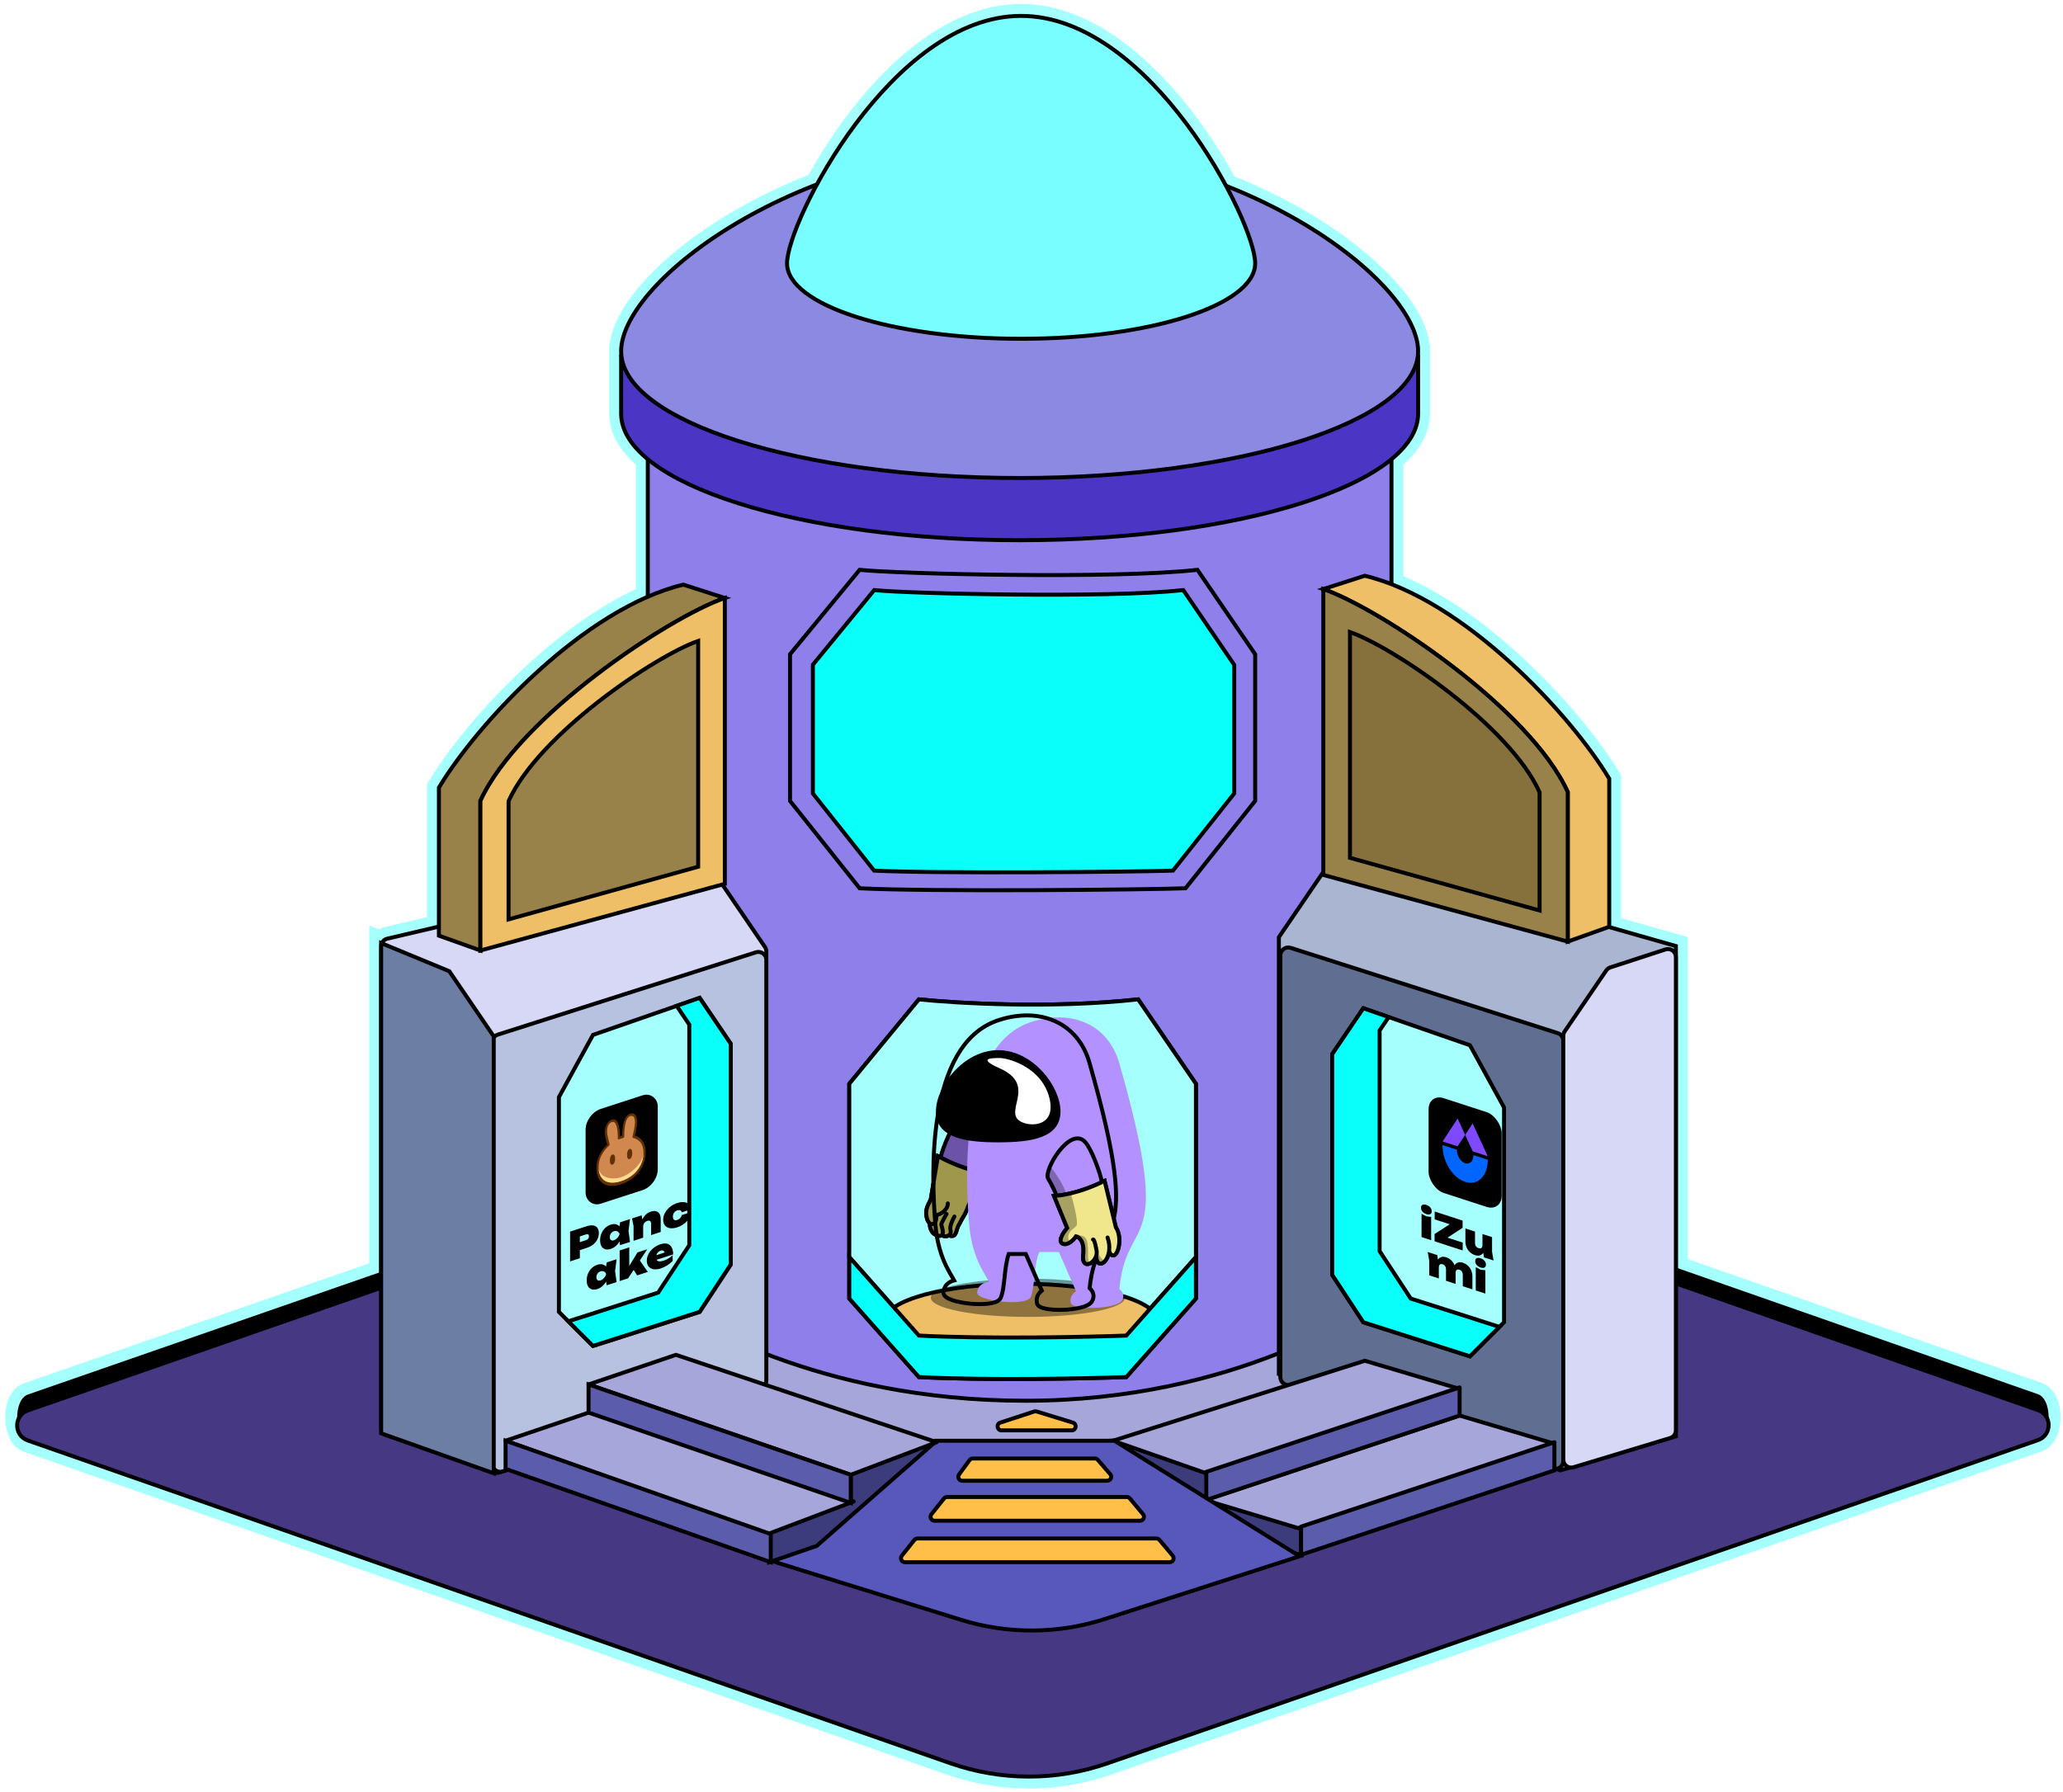 <svg width="519" height="451" viewBox="0 0 519 451" fill="none" xmlns="http://www.w3.org/2000/svg">
<g clip-path="url(#clip0_32095_918)">
<path d="M154.762 104.071C154.762 108.56 157.291 112.657 161.47 116.251V149.172C150.473 154.139 139.665 162.504 130.544 171.353C121.17 180.448 113.485 190.148 109.136 197.396L108.922 197.753V198.168V231.954L97.087 234.732L97.087 234.732C96.497 234.87 95.972 235.154 95.545 235.538L94.387 235.064V237.3V238.139V318.953L6.506 349.483L6.506 349.483C5.058 349.986 4.142 351.214 3.606 352.463C3.061 353.732 2.812 355.23 2.811 356.673C2.81 358.117 3.057 359.615 3.6 360.885C4.134 362.135 5.048 363.364 6.495 363.87L238.564 445.076C251.669 449.663 265.942 449.678 279.058 445.122L513.188 363.783C514.636 363.28 515.552 362.053 516.089 360.804C516.633 359.534 516.883 358.037 516.884 356.593C516.885 355.149 516.638 353.651 516.095 352.381C515.561 351.131 514.647 349.902 513.2 349.396L423.112 317.873V240.801V238.045V236.912L422.022 236.602L406.342 232.144V195.932V195.517L406.128 195.16C401.634 187.669 393.574 177.557 383.766 168.199C374.233 159.103 362.945 150.62 351.557 145.974V116.252C355.737 112.657 358.265 108.56 358.265 104.071V89.717V88.358V88.217H358.264C358.226 84.964 356.867 81.398 354.553 77.773C352.193 74.077 348.768 70.207 344.465 66.379C335.959 58.812 323.907 51.308 309.507 45.571C304.444 36.264 297.112 25.654 288.257 17.299C279.267 8.817 268.533 2.5 256.886 2.5C245.315 2.5 234.646 8.735 225.694 17.131C216.877 25.401 209.559 35.919 204.471 45.196C189.809 50.917 177.521 58.482 168.843 66.13C164.455 69.998 160.96 73.913 158.551 77.653C156.189 81.32 154.801 84.929 154.763 88.217H154.762V88.358V89.717V104.071Z" fill="black" stroke="#A5FFFD" stroke-width="3"/>
<g filter="url(#filter0_d_32095_918)">
<path d="M6.99 358.454C3.414 357.203 3.419 352.144 6.998 350.9L241.128 269.562C253.925 265.116 267.849 265.132 280.635 269.606L512.704 350.812C516.281 352.063 516.275 357.123 512.696 358.366L278.566 439.705C265.77 444.15 251.845 444.135 239.059 439.66L6.99 358.454Z" fill="#463882"/>
<path d="M6.99 358.454C3.414 357.203 3.419 352.144 6.998 350.9L241.128 269.562C253.925 265.116 267.849 265.132 280.635 269.606L512.704 350.812C516.281 352.063 516.275 357.123 512.696 358.366L278.566 439.705C265.77 444.15 251.845 444.135 239.059 439.66L6.99 358.454Z" stroke="black"/>
</g>
<ellipse cx="253.159" cy="337.552" rx="110.314" ry="25.715" fill="#A6A6DB" stroke="black"/>
<path d="M258.004 352.459C205.233 352.459 173.157 331.713 162.97 325.998V106.115H350.057V325.998C343.597 329.725 310.776 352.459 258.004 352.459Z" fill="#8E7FEB" stroke="black"/>
<path d="M286.328 251.462C264.862 253.847 240.612 252.456 231.171 251.462L213.655 272.705V326.744L231.171 346.496C248.464 347.391 273.16 346.869 283.347 346.496L300.863 326.744V272.705L286.328 251.462Z" fill="#A5FFFD" stroke="black"/>
<path fill-rule="evenodd" clip-rule="evenodd" d="M300.863 272.705L286.328 251.462C264.862 253.847 240.612 252.456 231.171 251.462L213.655 272.705L213.655 316.309L231.171 336.061C248.464 336.955 273.16 336.434 283.347 336.061L300.863 316.309L300.863 272.705Z" fill="#A5FFFD"/>
<path d="M300.863 272.705H301.363V272.55L301.276 272.423L300.863 272.705ZM286.328 251.462L286.741 251.18L286.571 250.932L286.273 250.965L286.328 251.462ZM231.171 251.462L231.223 250.965L230.956 250.937L230.785 251.144L231.171 251.462ZM213.655 272.705L213.269 272.387L213.155 272.525L213.155 272.705H213.655ZM213.655 316.309H213.155L213.155 316.499L213.281 316.64L213.655 316.309ZM231.171 336.061L230.797 336.393L230.936 336.549L231.145 336.56L231.171 336.061ZM283.347 336.061L283.365 336.561L283.579 336.553L283.721 336.393L283.347 336.061ZM300.863 316.309L301.237 316.64L301.363 316.499V316.309H300.863ZM301.276 272.423L286.741 251.18L285.916 251.744L300.45 272.987L301.276 272.423ZM286.273 250.965C264.855 253.345 240.644 251.956 231.223 250.965L231.119 251.959C240.581 252.955 264.869 254.349 286.384 251.959L286.273 250.965ZM230.785 251.144L213.269 272.387L214.041 273.023L231.557 251.78L230.785 251.144ZM213.155 272.705L213.155 316.309H214.155L214.155 272.705H213.155ZM213.281 316.64L230.797 336.393L231.545 335.729L214.029 315.977L213.281 316.64ZM231.145 336.56C248.461 337.456 273.175 336.933 283.365 336.561L283.329 335.561C273.145 335.934 248.467 336.455 231.197 335.562L231.145 336.56ZM283.721 336.393L301.237 316.64L300.489 315.977L282.973 335.729L283.721 336.393ZM301.363 316.309L301.363 272.705H300.363L300.363 316.309H301.363Z" fill="black"/>
<ellipse cx="256.886" cy="332.334" rx="34.287" ry="9.317" fill="#EFBF68" stroke="black"/>
<path fill-rule="evenodd" clip-rule="evenodd" d="M213.655 316.309V326.744L231.171 346.496C248.464 347.39 273.16 346.869 283.347 346.496L300.863 326.744V316.309L283.347 336.061C273.16 336.433 248.464 336.955 231.171 336.061L213.655 316.309Z" fill="#08FFFA"/>
<path d="M213.655 316.309L214.029 315.977L213.155 314.991V316.309H213.655ZM213.655 326.744H213.155V326.934L213.281 327.076L213.655 326.744ZM231.171 346.496L230.797 346.828L230.936 346.984L231.145 346.995L231.171 346.496ZM283.347 346.496L283.365 346.996L283.579 346.988L283.721 346.828L283.347 346.496ZM300.863 326.744L301.237 327.076L301.363 326.934V326.744H300.863ZM300.863 316.309H301.363V314.991L300.489 315.977L300.863 316.309ZM283.347 336.061L283.365 336.56L283.579 336.553L283.721 336.393L283.347 336.061ZM231.171 336.061L230.797 336.393L230.936 336.549L231.145 336.56L231.171 336.061ZM213.155 316.309V326.744H214.155V316.309H213.155ZM213.281 327.076L230.797 346.828L231.545 346.164L214.029 326.412L213.281 327.076ZM231.145 346.995C248.461 347.891 273.175 347.368 283.365 346.996L283.329 345.996C273.145 346.369 248.467 346.89 231.197 345.997L231.145 346.995ZM283.721 346.828L301.237 327.076L300.489 326.412L282.973 346.164L283.721 346.828ZM301.363 326.744V316.309H300.363V326.744H301.363ZM283.721 336.393L301.237 316.64L300.489 315.977L282.973 335.729L283.721 336.393ZM231.145 336.56C248.461 337.456 273.175 336.933 283.365 336.56L283.329 335.561C273.145 335.934 248.467 336.455 231.197 335.561L231.145 336.56ZM213.281 316.64L230.797 336.393L231.545 335.729L214.029 315.977L213.281 316.64Z" fill="black"/>
<path d="M256.514 135.93C311.881 135.93 356.765 121.666 356.765 104.071V89.717H156.262V104.071C156.262 121.666 201.146 135.93 256.514 135.93Z" fill="#4B35C5" stroke="black"/>
<path d="M356.765 88.358C356.765 105.986 311.881 120.277 256.514 120.277C201.146 120.277 156.262 105.986 156.262 88.358C156.262 70.73 201.146 36.796 256.514 36.796C311.881 36.796 356.765 70.73 356.765 88.358Z" fill="#8C89E2" stroke="black"/>
<path d="M315.77 66.255C315.77 76.743 289.407 85.245 256.886 85.245C224.365 85.245 198.002 76.743 198.002 66.255C198.002 55.768 224.365 4 256.886 4C289.407 4 315.77 55.768 315.77 66.255Z" fill="#78FEFF" stroke="black"/>
<path d="M95.887 359.234V238.139C95.887 237.211 96.526 236.404 97.43 236.192L168.475 219.518C168.776 219.448 169.09 219.448 169.391 219.519L180.848 222.214C181.334 222.329 181.76 222.621 182.042 223.035L192.437 238.281C192.664 238.613 192.785 239.005 192.785 239.407V347.278C192.785 348.145 192.226 348.913 191.402 349.18L125.594 370.514C125.18 370.648 124.734 370.643 124.323 370.501L97.233 361.124C96.427 360.845 95.887 360.086 95.887 359.234Z" fill="#D7D7F6" stroke="black"/>
<path d="M192.785 241.528V347.278C192.785 348.145 192.226 348.913 191.402 349.181L126.455 370.244C125.163 370.663 123.838 369.7 123.838 368.342V262.24C123.838 261.37 124.401 260.599 125.231 260.335L190.177 239.622C191.467 239.211 192.785 240.173 192.785 241.528Z" fill="#B6C2DF" stroke="black"/>
<path d="M95.887 360.658V237.3L113.031 244.381L124.211 260.779V370.72L95.887 360.658Z" fill="#6D7EA5" stroke="black"/>
<path d="M110.422 198.168V235.436L120.857 239.163V201.522C130.547 180.279 168.312 155.309 182.35 150.465L171.914 147.11C146.945 153.073 120.111 182.018 110.422 198.168Z" fill="#99814A" stroke="black"/>
<path d="M182.35 222.392L120.857 239.163V201.522C130.547 180.279 168.312 155.309 182.35 150.465V222.392Z" fill="#EFBF68" stroke="black"/>
<path d="M175.641 218.089L127.938 231.337V201.603C135.455 184.823 164.751 165.099 175.641 161.272V218.089Z" fill="#99814A" stroke="black"/>
<path d="M421.612 361.403V238.045L345.585 216.429L332.914 219.411L321.733 235.809V345.751L392.543 369.975L421.612 361.403Z" fill="#AAB5D1" stroke="black"/>
<path d="M393.288 367.623V261.867C393.288 260.997 392.726 260.226 391.897 259.962L324.714 238.505C323.424 238.093 322.106 239.056 322.106 240.411V346.519C322.106 347.392 322.673 348.165 323.506 348.427L390.689 369.531C391.977 369.936 393.288 368.974 393.288 367.623Z" fill="#5F6E91" stroke="black"/>
<path d="M421.612 359.919V240.801C421.612 239.441 420.285 238.478 418.992 238.9L405.117 243.424C404.697 243.561 404.334 243.834 404.085 244.199L393.636 259.524C393.409 259.856 393.288 260.248 393.288 260.65V367.28C393.288 368.622 394.583 369.583 395.868 369.194L420.192 361.833C421.035 361.578 421.612 360.8 421.612 359.919Z" fill="#D7D7F6" stroke="black"/>
<path d="M301.235 143.384C279.769 145.769 225.705 144.377 216.264 143.384L198.748 164.626V201.522L216.264 223.51C233.556 224.405 288.067 223.883 298.254 223.51L315.77 201.522V164.626L301.235 143.384Z" stroke="black"/>
<path d="M297.837 148.718L297.668 148.47L297.369 148.503C288.117 149.535 270.871 149.751 254.893 149.6C238.914 149.449 224.264 148.931 220.208 148.503L219.94 148.474L219.769 148.683L204.614 167.127L204.5 167.265V167.444V199.48V199.654L204.608 199.79L219.764 218.882L219.904 219.059L220.129 219.071C235.112 219.848 286.043 219.395 294.863 219.071L295.093 219.062L295.236 218.882L310.392 199.79L310.5 199.654V199.48V167.444V167.29L310.413 167.163L297.837 148.718Z" fill="#08FFFA" stroke="black"/>
<path d="M176.014 330.098L149.181 338.67L140.609 330.098V276.059L149.181 260.406L176.014 251.089L183.84 262.642V318.172L176.014 330.098Z" fill="#A5FFFD" stroke="black"/>
<path fill-rule="evenodd" clip-rule="evenodd" d="M142.983 332.471L165.579 325.253L173.405 313.327V257.797L170.223 253.1L176.014 251.089L183.84 262.642V318.172L176.014 330.098L149.181 338.67L142.983 332.471Z" fill="#08FFFA"/>
<path d="M165.579 325.253L165.731 325.729L165.9 325.676L165.997 325.527L165.579 325.253ZM142.983 332.471L142.83 331.995L142.049 332.245L142.629 332.825L142.983 332.471ZM173.405 313.327L173.823 313.602L173.905 313.477V313.327H173.405ZM173.405 257.797H173.905V257.644L173.819 257.517L173.405 257.797ZM170.223 253.1L170.059 252.628L169.444 252.841L169.809 253.38L170.223 253.1ZM176.014 251.089L176.428 250.809L176.213 250.491L175.85 250.617L176.014 251.089ZM183.84 262.642H184.34V262.489L184.254 262.362L183.84 262.642ZM183.84 318.172L184.258 318.446L184.34 318.322V318.172H183.84ZM176.014 330.098L176.166 330.574L176.335 330.52L176.432 330.372L176.014 330.098ZM149.181 338.67L148.827 339.023L149.043 339.239L149.333 339.146L149.181 338.67ZM165.427 324.777L142.83 331.995L143.135 332.948L165.731 325.729L165.427 324.777ZM172.987 313.053L165.161 324.979L165.997 325.527L173.823 313.602L172.987 313.053ZM172.905 257.797V313.327H173.905V257.797H172.905ZM169.809 253.38L172.991 258.078L173.819 257.517L170.637 252.819L169.809 253.38ZM170.387 253.572L176.178 251.561L175.85 250.617L170.059 252.628L170.387 253.572ZM175.6 251.37L183.426 262.923L184.254 262.362L176.428 250.809L175.6 251.37ZM183.34 262.642V318.172H184.34V262.642H183.34ZM183.422 317.898L175.596 329.824L176.432 330.372L184.258 318.446L183.422 317.898ZM175.862 329.622L149.029 338.193L149.333 339.146L176.166 330.574L175.862 329.622ZM149.534 338.316L143.336 332.118L142.629 332.825L148.827 339.023L149.534 338.316Z" fill="black"/>
<path d="M342.976 332.707L369.809 341.278L378.381 332.707V278.668L369.809 263.015L342.976 253.698L335.15 265.251V320.781L342.976 332.707Z" fill="#A5FFFD" stroke="black"/>
<path fill-rule="evenodd" clip-rule="evenodd" d="M377.216 333.872L354.902 326.744L347.076 314.818V259.288L349.361 255.915L342.976 253.698L335.15 265.251V320.781L342.976 332.707L369.809 341.278L377.216 333.872Z" fill="#08FFFA"/>
<path d="M354.902 326.744L354.484 327.018L354.581 327.166L354.75 327.22L354.902 326.744ZM377.216 333.872L377.57 334.225L378.15 333.645L377.368 333.395L377.216 333.872ZM347.076 314.818H346.576V314.967L346.658 315.092L347.076 314.818ZM347.076 259.288L346.662 259.008L346.576 259.135V259.288H347.076ZM349.361 255.915L349.775 256.195L350.14 255.656L349.525 255.442L349.361 255.915ZM342.976 253.698L343.14 253.225L342.778 253.099L342.562 253.417L342.976 253.698ZM335.15 265.251L334.736 264.971L334.65 265.098V265.251H335.15ZM335.15 320.781H334.65V320.93L334.732 321.055L335.15 320.781ZM342.976 332.707L342.558 332.981L342.655 333.129L342.824 333.183L342.976 332.707ZM369.809 341.278L369.657 341.755L369.948 341.847L370.163 341.632L369.809 341.278ZM354.75 327.22L377.064 334.348L377.368 333.395L355.054 326.267L354.75 327.22ZM346.658 315.092L354.484 327.018L355.32 326.469L347.494 314.543L346.658 315.092ZM346.576 259.288V314.818H347.576V259.288H346.576ZM348.947 255.634L346.662 259.008L347.49 259.568L349.775 256.195L348.947 255.634ZM349.525 255.442L343.14 253.225L342.812 254.17L349.197 256.387L349.525 255.442ZM342.562 253.417L334.736 264.971L335.564 265.531L343.39 253.978L342.562 253.417ZM334.65 265.251V320.781H335.65V265.251H334.65ZM334.732 321.055L342.558 332.981L343.394 332.432L335.568 320.506L334.732 321.055ZM342.824 333.183L369.657 341.755L369.962 340.802L343.128 332.23L342.824 333.183ZM370.163 341.632L377.57 334.225L376.863 333.518L369.456 340.925L370.163 341.632Z" fill="black"/>
<mask id="mask0_32095_918" style="mask-type:alpha" maskUnits="userSpaceOnUse" x="346" y="255" width="33" height="80">
<path fill-rule="evenodd" clip-rule="evenodd" d="M377.216 333.872L354.902 326.744L347.076 314.818V259.288L349.361 255.915L369.809 263.015L378.381 278.667V332.707L377.216 333.872Z" fill="#A5FFFD"/>
<path d="M354.902 326.744L354.484 327.018L354.581 327.166L354.75 327.22L354.902 326.744ZM377.216 333.872L377.064 334.348L377.354 334.441L377.569 334.225L377.216 333.872ZM347.076 314.818H346.576V314.967L346.658 315.092L347.076 314.818ZM347.076 259.288L346.662 259.007L346.576 259.134V259.288H347.076ZM349.361 255.915L349.525 255.442L349.162 255.316L348.947 255.634L349.361 255.915ZM369.809 263.015L370.248 262.775L370.155 262.606L369.973 262.542L369.809 263.015ZM378.381 278.667H378.881V278.539L378.82 278.427L378.381 278.667ZM378.381 332.707L378.735 333.06L378.881 332.914V332.707H378.381ZM354.75 327.22L377.064 334.348L377.368 333.395L355.054 326.267L354.75 327.22ZM346.658 315.092L354.484 327.018L355.32 326.469L347.494 314.543L346.658 315.092ZM346.576 259.288V314.818H347.576V259.288H346.576ZM348.947 255.634L346.662 259.007L347.49 259.568L349.775 256.195L348.947 255.634ZM369.973 262.542L349.525 255.442L349.197 256.387L369.645 263.487L369.973 262.542ZM378.82 278.427L370.248 262.775L369.371 263.255L377.943 278.908L378.82 278.427ZM378.881 332.707V278.667H377.881V332.707H378.881ZM377.569 334.225L378.735 333.06L378.027 332.353L376.862 333.518L377.569 334.225Z" fill="black"/>
</mask>
<g mask="url(#mask0_32095_918)">
<rect width="19.329" height="23.852" rx="4" transform="matrix(0.951 0.309 0 1 359.401 275.089)" fill="black"/>
<g clip-path="url(#clip1_32095_918)">
<rect width="11.965" height="15.333" rx="4" transform="matrix(0.951 0.309 0 1 362.903 280.202)" fill="black"/>
<path d="M362.97 287.15L366.709 281.439L368.599 285.568L366.683 288.442L363.01 287.249C362.997 287.245 362.997 287.245 362.983 287.223C362.97 287.219 362.97 287.202 362.97 287.202C362.97 287.184 362.97 287.184 362.97 287.167C362.956 287.163 362.97 287.167 362.97 287.15Z" fill="#7F4AFE"/>
<path d="M374.216 290.804L370.476 282.663L368.599 285.568L370.503 289.701L374.175 290.894C374.189 290.898 374.189 290.898 374.202 290.886C374.216 290.89 374.216 290.873 374.216 290.873C374.216 290.856 374.216 290.856 374.216 290.838C374.229 290.825 374.216 290.821 374.216 290.804Z" fill="#7F4AFE"/>
<path d="M374.283 291.825C374.296 292.794 374.149 293.711 373.867 294.515C373.586 295.32 373.17 296.012 372.634 296.527C372.098 297.042 371.468 297.388 370.784 297.528C370.101 297.668 369.35 297.63 368.586 297.382C367.836 297.138 367.085 296.705 366.388 296.099C365.691 295.494 365.061 294.755 364.538 293.896C364.015 293.037 363.587 292.088 363.305 291.084C363.037 290.101 362.89 289.088 362.903 288.127L366.522 289.303C366.522 289.665 366.562 290.023 366.669 290.385C366.777 290.747 366.924 291.105 367.112 291.407C367.299 291.727 367.541 291.995 367.795 292.215C368.05 292.436 368.318 292.592 368.6 292.683C368.881 292.775 369.149 292.793 369.404 292.738C369.658 292.683 369.886 292.55 370.087 292.374C370.275 292.177 370.436 291.936 370.53 291.639C370.637 291.347 370.677 290.998 370.677 290.653L374.283 291.825Z" fill="#0166FF"/>
</g>
<path d="M357.628 305.407L358.836 306.059L360.044 306.192V312.062L357.628 311.277V305.407ZM358.836 305.499C358.43 305.367 358.104 305.158 357.856 304.871C357.609 304.584 357.485 304.26 357.485 303.9C357.485 303.54 357.609 303.297 357.856 303.171C358.104 303.044 358.43 303.047 358.836 303.179C359.248 303.313 359.574 303.522 359.815 303.807C360.063 304.094 360.186 304.418 360.186 304.778C360.186 305.138 360.063 305.381 359.815 305.507C359.574 305.636 359.248 305.633 358.836 305.499ZM360.905 312.342V310.512L365.176 307.749L367.021 308.798L360.934 306.821V304.841L367.953 307.121V308.951L363.692 311.717L362.113 310.754L367.981 312.661V314.641L360.905 312.342ZM371.114 315.828C370.6 315.662 370.16 315.408 369.792 315.069C369.424 314.723 369.142 314.318 368.945 313.854C368.755 313.385 368.66 312.885 368.66 312.351V309.111L371.076 309.896V312.776C371.076 313.089 371.152 313.357 371.304 313.58C371.463 313.805 371.685 313.964 371.97 314.057C372.192 314.129 372.372 314.147 372.512 314.113C372.658 314.073 372.766 313.982 372.835 313.838C372.911 313.689 372.949 313.492 372.949 313.245L373.663 313.857C373.58 314.45 373.412 314.915 373.159 315.253C372.911 315.586 372.61 315.798 372.255 315.889C371.906 315.983 371.526 315.962 371.114 315.828ZM373.33 316.378L372.949 313.805V310.505L375.365 311.29V314.98L375.746 317.163L373.33 316.378ZM359.178 315.03L361.593 315.815L361.974 318.389V321.689L359.558 320.904V317.214L359.178 315.03ZM363.771 316.343C364.285 316.51 364.722 316.765 365.084 317.109C365.445 317.447 365.721 317.849 365.911 318.318C366.101 318.78 366.196 319.281 366.196 319.821V323.061L363.781 322.276V319.396C363.781 319.076 363.705 318.804 363.553 318.582C363.407 318.361 363.194 318.205 362.915 318.115C362.719 318.051 362.548 318.042 362.402 318.088C362.262 318.129 362.154 318.224 362.078 318.373C362.009 318.517 361.974 318.709 361.974 318.949L361.26 318.337C361.349 317.739 361.514 317.273 361.755 316.938C362.002 316.598 362.3 316.381 362.649 316.288C362.998 316.195 363.372 316.213 363.771 316.343ZM367.984 317.712C368.498 317.878 368.935 318.134 369.297 318.478C369.665 318.818 369.944 319.222 370.134 319.69C370.324 320.152 370.419 320.653 370.419 321.193V324.433L368.003 323.648V320.768C368.003 320.448 367.927 320.176 367.775 319.954C367.629 319.733 367.417 319.577 367.138 319.487C366.941 319.423 366.77 319.414 366.624 319.46C366.485 319.501 366.377 319.596 366.301 319.745C366.231 319.889 366.196 320.081 366.196 320.321L365.483 319.709C365.572 319.111 365.737 318.645 365.978 318.31C366.219 317.968 366.513 317.75 366.862 317.657C367.211 317.564 367.585 317.582 367.984 317.712ZM371.267 318.838L372.475 319.491L373.683 319.623V325.493L371.267 324.708V318.838ZM372.475 318.931C372.069 318.799 371.742 318.589 371.495 318.302C371.248 318.015 371.124 317.692 371.124 317.332C371.124 316.972 371.248 316.729 371.495 316.602C371.742 316.476 372.069 316.479 372.475 316.611C372.887 316.745 373.213 316.954 373.454 317.239C373.702 317.526 373.825 317.849 373.825 318.209C373.825 318.569 373.702 318.813 373.454 318.939C373.213 319.067 372.887 319.065 372.475 318.931Z" fill="black"/>
</g>
<path d="M404.842 195.932V233.2L394.406 236.927V199.286C384.717 178.043 346.951 153.073 332.914 148.228L343.349 144.874C368.319 150.837 395.152 179.782 404.842 195.932Z" fill="#EFBF68" stroke="black"/>
<path d="M332.914 220.156L394.406 236.927V199.286C384.717 178.043 346.951 153.073 332.914 148.229V220.156Z" fill="#99814A" stroke="black"/>
<path d="M339.622 215.853L387.326 229.101V199.368C379.809 182.587 350.512 162.863 339.622 159.036V215.853Z" fill="#86703C" stroke="black"/>
<path d="M303.844 370.348L279.992 362.521L309.807 387.491L327.323 391.218V384.137L303.844 377.429V370.348Z" fill="#3C3C7D" stroke="black"/>
<path d="M303.099 377.429L367.201 356.186L391.052 363.267L326.578 384.51L303.099 377.429Z" fill="#A6A6DB" stroke="black" stroke-linejoin="round"/>
<path d="M279.993 362.521L343.349 342.396L367.201 349.477L303.472 370.72L279.993 362.521Z" fill="#A6A6DB" stroke="black" stroke-linejoin="round"/>
<path d="M327.323 391.218L391.052 369.975V362.894L327.323 384.137V391.218Z" fill="#5C5CAC" stroke="black" stroke-linejoin="round"/>
<path d="M303.472 377.429L367.201 356.186V349.105L303.472 370.348V377.429Z" fill="#5C5CAC" stroke="black" stroke-linejoin="round"/>
<path d="M241.735 407.572L193.903 392.709L235.271 362.521H280.365L326.951 391.591L277.941 407.383C266.18 411.173 253.535 411.239 241.735 407.572Z" fill="#5757BC" stroke="black"/>
<path d="M275.436 366.994H244.722C244.403 366.994 244.104 367.145 243.915 367.402L241.282 370.993C240.798 371.653 241.27 372.584 242.089 372.584H278.548C279.405 372.584 279.865 371.577 279.304 370.929L276.192 367.339C276.002 367.12 275.726 366.994 275.436 366.994Z" fill="#FFBF49" stroke="black"/>
<path d="M283.472 376.683H238.263C237.958 376.683 237.67 376.822 237.48 377.061L234.326 381.024C233.805 381.679 234.271 382.646 235.109 382.646H286.794C287.643 382.646 288.106 381.655 287.56 381.004L284.238 377.041C284.048 376.814 283.768 376.683 283.472 376.683Z" fill="#FFBF49" stroke="black"/>
<path d="M290.926 387.119H230.809C230.504 387.119 230.216 387.258 230.027 387.496L226.873 391.459C226.351 392.114 226.818 393.082 227.655 393.082H294.248C295.097 393.082 295.56 392.09 295.014 391.439L291.692 387.476C291.502 387.25 291.221 387.119 290.926 387.119Z" fill="#FFBF49" stroke="black"/>
<path d="M269.603 359.913H251.968C250.831 359.913 250.576 358.316 251.657 357.962L260.188 355.166C260.384 355.102 260.596 355.1 260.793 355.161L269.897 357.957C270.994 358.294 270.751 359.913 269.603 359.913Z" fill="#FFBF49" stroke="black"/>
<path d="M214.028 370.721L235.643 362.521L205.456 388.982L193.53 393.082V385.255L214.028 377.802V370.721Z" fill="#3C3C7D" stroke="black"/>
<path d="M214.773 377.801L149.181 355.068L127.192 362.521L193.157 386L214.773 377.801Z" fill="#A6A6DB" stroke="black" stroke-linejoin="round"/>
<path d="M235.643 362.894L170.051 340.906L148.063 348.359L214.028 371.093L235.643 362.894Z" fill="#A6A6DB" stroke="black" stroke-linejoin="round"/>
<path d="M193.903 393.082L127.193 369.602V362.521L193.903 386.001V393.082Z" fill="#5C5CAC" stroke="black"/>
<path d="M214.028 378.174L148.063 355.44V348.359L214.028 371.093V378.174Z" fill="#5C5CAC" stroke="black"/>
<mask id="mask1_32095_918" style="mask-type:alpha" maskUnits="userSpaceOnUse" x="140" y="252" width="34" height="82">
<path fill-rule="evenodd" clip-rule="evenodd" d="M142.983 332.471L165.579 325.253L173.405 313.327V257.797L170.223 253.1L149.181 260.406L140.609 276.059V330.098L142.983 332.471Z" fill="#A5FFFD"/>
<path d="M165.579 325.253L165.731 325.729L165.9 325.675L165.997 325.527L165.579 325.253ZM142.983 332.471L142.629 332.825L142.844 333.04L143.135 332.948L142.983 332.471ZM173.405 313.327L173.823 313.602L173.905 313.477V313.327H173.405ZM173.405 257.797H173.905V257.644L173.819 257.517L173.405 257.797ZM170.223 253.1L170.637 252.819L170.422 252.502L170.059 252.628L170.223 253.1ZM149.181 260.406L149.017 259.934L148.835 259.997L148.742 260.166L149.181 260.406ZM140.609 276.059L140.171 275.819L140.109 275.931V276.059H140.609ZM140.609 330.098H140.109V330.305L140.256 330.452L140.609 330.098ZM165.427 324.777L142.83 331.995L143.135 332.948L165.731 325.729L165.427 324.777ZM172.987 313.053L165.161 324.979L165.997 325.527L173.823 313.602L172.987 313.053ZM172.905 257.797V313.327H173.905V257.797H172.905ZM169.809 253.38L172.991 258.078L173.819 257.517L170.637 252.819L169.809 253.38ZM149.345 260.879L170.387 253.572L170.059 252.628L149.017 259.934L149.345 260.879ZM141.048 276.299L149.619 260.646L148.742 260.166L140.171 275.819L141.048 276.299ZM141.109 330.098V276.059H140.109V330.098H141.109ZM143.336 332.118L140.963 329.744L140.256 330.452L142.629 332.825L143.336 332.118Z" fill="black"/>
</mask>
<g mask="url(#mask1_32095_918)">
<rect width="19.098" height="23.852" rx="4" transform="matrix(0.951 -0.309 0 1 147.318 280.265)" fill="black"/>
<path fill-rule="evenodd" clip-rule="evenodd" d="M156.235 297.998C154.329 298.615 152.794 298.513 151.721 297.783C150.635 297.044 150.059 295.682 150.059 293.928C150.059 292.239 150.634 290.834 151.284 289.799C151.794 288.989 152.356 288.393 152.748 288.028C152.659 287.699 152.549 287.268 152.45 286.818C152.318 286.215 152.188 285.499 152.188 284.944C152.188 284.287 152.297 283.592 152.591 282.983C152.902 282.341 153.37 281.898 153.933 281.716C154.373 281.573 154.746 281.666 155.038 281.94C155.318 282.203 155.504 282.612 155.632 283.059C155.858 283.845 155.946 284.897 155.971 285.966L156.51 285.791C156.534 284.705 156.622 283.597 156.848 282.664C156.976 282.133 157.162 281.603 157.442 281.159C157.734 280.695 158.108 280.359 158.548 280.216C159.111 280.033 159.578 280.171 159.889 280.612C160.183 281.029 160.292 281.654 160.292 282.311C160.292 282.866 160.163 283.666 160.03 284.355C159.932 284.869 159.821 285.372 159.733 285.758C160.124 285.869 160.687 286.099 161.196 286.579C161.846 287.191 162.421 288.222 162.421 289.912C162.421 291.665 161.845 293.402 160.759 294.846C159.687 296.274 158.151 297.373 156.245 297.994L156.235 297.998Z" fill="#633001"/>
<path d="M153.933 282.341C153.108 282.608 152.729 283.548 152.729 284.676C152.729 285.573 153.17 287.226 153.35 287.866C153.391 288.011 153.327 288.204 153.211 288.302C152.55 288.863 150.6 290.762 150.6 293.66C150.6 296.713 152.582 298.371 156.236 297.187L156.24 297.186L156.244 297.185C159.899 295.994 161.88 293.048 161.88 289.995C161.88 287.097 159.93 286.465 159.269 286.334C159.153 286.311 159.089 286.159 159.13 285.989C159.311 285.231 159.751 283.291 159.751 282.394C159.751 281.266 159.372 280.573 158.548 280.841C157.361 281.227 157.065 283.553 157.044 285.953C157.043 286.113 156.945 286.275 156.825 286.314L155.655 286.694C155.535 286.733 155.438 286.635 155.436 286.476C155.415 284.089 155.119 281.955 153.933 282.341Z" fill="#D1884F"/>
<path d="M156.244 296.206C153.56 297.079 150.605 296.132 150.6 293.666V293.677C150.6 296.733 152.585 298.391 156.244 297.202C159.904 296.013 161.889 293.065 161.889 290.009V289.998C161.884 292.467 158.929 295.334 156.244 296.206Z" fill="#FEDC90"/>
<path d="M154.753 291.559C154.753 292.392 154.456 292.922 154.09 293.041C153.723 293.16 153.427 292.823 153.427 291.989C153.427 291.156 153.723 290.626 154.09 290.507C154.456 290.388 154.753 290.725 154.753 291.559ZM159.062 290.158C159.062 290.992 158.765 291.522 158.399 291.641C158.033 291.76 157.736 291.422 157.736 290.589C157.736 289.756 158.033 289.225 158.399 289.106C158.765 288.987 159.062 289.325 159.062 290.158Z" fill="#633001"/>
<path d="M147.577 308.549C148.224 308.339 148.775 308.273 149.232 308.351C149.695 308.421 150.047 308.623 150.288 308.958C150.529 309.287 150.649 309.727 150.649 310.281C150.649 310.834 150.529 311.357 150.288 311.848C150.047 312.333 149.695 312.764 149.232 313.141C148.775 313.51 148.224 313.799 147.577 314.009L144.562 314.988V312.978L147.415 312.051C147.656 311.973 147.843 311.849 147.977 311.679C148.11 311.509 148.176 311.311 148.176 311.084C148.176 310.851 148.11 310.696 147.977 310.619C147.843 310.536 147.656 310.533 147.415 310.611L144.771 311.471L145.875 309.952V316.602L143.421 317.399V309.899L147.577 308.549ZM155.986 313.317L155.71 311.376L155.986 310.447L155.71 309.706L155.986 307.567L158.497 306.751L158.116 309.744L158.497 312.501L155.986 313.317ZM156.49 310.283C156.427 310.917 156.268 311.505 156.015 312.047C155.767 312.581 155.441 313.041 155.035 313.426C154.636 313.809 154.176 314.085 153.656 314.254C153.123 314.427 152.654 314.453 152.248 314.331C151.849 314.208 151.535 313.953 151.307 313.567C151.085 313.179 150.974 312.682 150.974 312.075C150.974 311.462 151.085 310.889 151.307 310.357C151.535 309.823 151.849 309.364 152.248 308.981C152.654 308.596 153.123 308.317 153.656 308.144C154.176 307.975 154.636 307.952 155.035 308.076C155.441 308.191 155.77 308.437 156.024 308.814C156.278 309.185 156.433 309.675 156.49 310.283ZM153.409 311.284C153.409 311.504 153.45 311.687 153.532 311.834C153.621 311.972 153.742 312.066 153.894 312.117C154.052 312.165 154.233 312.156 154.436 312.09C154.645 312.022 154.848 311.906 155.045 311.743C155.241 311.579 155.412 311.39 155.558 311.176C155.71 310.953 155.815 310.722 155.872 310.484C155.815 310.282 155.71 310.12 155.558 309.996C155.412 309.87 155.241 309.789 155.045 309.753C154.848 309.716 154.645 309.732 154.436 309.8C154.233 309.866 154.052 309.975 153.894 310.127C153.742 310.276 153.621 310.452 153.532 310.654C153.45 310.854 153.409 311.064 153.409 311.284ZM159.006 306.585L161.422 305.8L161.802 308.127V311.427L159.387 312.212V308.522L159.006 306.585ZM163.695 304.882C164.228 304.709 164.681 304.675 165.055 304.78C165.429 304.878 165.714 305.099 165.911 305.442C166.114 305.776 166.215 306.213 166.215 306.753V309.993L163.8 310.778V307.898C163.8 307.578 163.714 307.359 163.543 307.241C163.378 307.122 163.143 307.111 162.839 307.21C162.623 307.28 162.436 307.387 162.278 307.532C162.126 307.668 162.008 307.837 161.926 308.037C161.844 308.23 161.802 308.447 161.802 308.687L161.089 308.539C161.178 307.883 161.349 307.307 161.603 306.812C161.856 306.309 162.164 305.896 162.525 305.572C162.887 305.248 163.277 305.018 163.695 304.882ZM173.893 304.968C173.849 305.523 173.668 306.055 173.351 306.564C173.034 307.074 172.619 307.526 172.105 307.919C171.598 308.311 171.024 308.61 170.384 308.819C169.686 309.045 169.071 309.118 168.539 309.038C168.006 308.951 167.591 308.726 167.293 308.363C166.995 308 166.846 307.518 166.846 306.918C166.846 306.311 166.995 305.733 167.293 305.183C167.591 304.626 168.006 304.131 168.539 303.698C169.071 303.265 169.686 302.935 170.384 302.709C171.024 302.5 171.598 302.427 172.105 302.489C172.619 302.549 173.034 302.731 173.351 303.034C173.668 303.331 173.849 303.746 173.893 304.278L171.506 305.054C171.449 304.786 171.319 304.615 171.116 304.541C170.92 304.458 170.676 304.464 170.384 304.559C170.162 304.631 169.965 304.741 169.794 304.89C169.629 305.03 169.503 305.205 169.414 305.414C169.325 305.623 169.281 305.86 169.281 306.127C169.281 306.394 169.325 306.603 169.414 306.754C169.503 306.898 169.629 306.99 169.794 307.03C169.965 307.061 170.162 307.041 170.384 306.969C170.676 306.874 170.92 306.718 171.116 306.501C171.319 306.275 171.449 306.022 171.506 305.744L173.893 304.968ZM152.61 323.414L152.334 321.473L152.61 320.544L152.334 319.803L152.61 317.664L155.121 316.848L154.74 319.841L155.121 322.598L152.61 323.414ZM153.114 320.38C153.051 321.014 152.892 321.602 152.639 322.144C152.391 322.678 152.065 323.137 151.659 323.523C151.26 323.906 150.8 324.182 150.28 324.351C149.747 324.524 149.278 324.55 148.872 324.428C148.473 324.305 148.159 324.05 147.931 323.664C147.709 323.276 147.598 322.779 147.598 322.172C147.598 321.559 147.709 320.986 147.931 320.454C148.159 319.92 148.473 319.461 148.872 319.078C149.278 318.693 149.747 318.414 150.28 318.241C150.8 318.072 151.26 318.049 151.659 318.173C152.065 318.287 152.394 318.534 152.648 318.911C152.902 319.282 153.057 319.772 153.114 320.38ZM150.033 321.381C150.033 321.601 150.074 321.784 150.156 321.931C150.245 322.069 150.366 322.163 150.518 322.213C150.676 322.262 150.857 322.253 151.06 322.187C151.269 322.119 151.472 322.003 151.668 321.84C151.865 321.676 152.036 321.487 152.182 321.273C152.334 321.05 152.439 320.819 152.496 320.581C152.439 320.379 152.334 320.217 152.182 320.093C152.036 319.967 151.865 319.886 151.668 319.85C151.472 319.813 151.269 319.829 151.06 319.897C150.857 319.963 150.676 320.072 150.518 320.223C150.366 320.373 150.245 320.549 150.156 320.751C150.074 320.951 150.033 321.161 150.033 321.381ZM158.303 319.594L157.656 319.584L160.385 315.137L162.839 314.34L158.017 321.657L155.887 322.349V314.649L158.303 313.864V319.594ZM158.826 318.614L160.69 316.758L162.972 320.047L160.29 320.918L158.826 318.614ZM166.275 319.154C165.596 319.374 164.987 319.445 164.449 319.367C163.916 319.28 163.494 319.057 163.184 318.698C162.873 318.332 162.718 317.843 162.718 317.229C162.718 316.623 162.867 316.044 163.165 315.494C163.469 314.942 163.881 314.455 164.401 314.033C164.921 313.61 165.504 313.294 166.151 313.084C166.829 312.863 167.406 312.823 167.882 312.962C168.357 313.1 168.722 313.399 168.976 313.856C169.229 314.307 169.356 314.899 169.356 315.633L164.696 317.147V315.977L167.948 314.92L167.302 315.51C167.27 315.26 167.207 315.064 167.111 314.922C167.016 314.779 166.89 314.691 166.731 314.655C166.579 314.612 166.395 314.625 166.179 314.695C165.938 314.773 165.732 314.897 165.561 315.066C165.396 315.232 165.27 315.43 165.181 315.659C165.098 315.879 165.057 316.113 165.057 316.359C165.057 316.679 165.124 316.928 165.257 317.104C165.396 317.272 165.606 317.368 165.885 317.39C166.164 317.413 166.515 317.355 166.94 317.217C167.352 317.084 167.752 316.9 168.139 316.668C168.532 316.427 168.893 316.15 169.223 315.836V317.276C168.817 317.708 168.354 318.088 167.834 318.417C167.321 318.737 166.801 318.983 166.275 319.154Z" fill="black"/>
</g>
<ellipse opacity="0.4" cx="24.415" cy="4.809" rx="24.415" ry="4.809" transform="matrix(-1 0 0 1 282.997 321.744)" fill="black"/>
<path d="M236.621 291.238C237.15 288.858 239.596 282.975 241.248 281.322C245.215 277.356 251.495 288.924 250.173 290.908C249.115 292.494 248.189 294.381 247.859 295.127C248.078 295.155 248.298 295.181 248.52 295.205C248.029 296.306 245.52 299.777 244.733 301.154C243.411 303.468 243.741 303.468 242.75 305.451C242.419 306.002 241.626 307.368 241.097 308.426C240.436 309.748 240.623 311.588 238.712 310.833C238.326 311.115 237.711 311.189 236.889 310.833C236.697 310.971 236.401 311.016 235.96 310.918C234.229 310.531 233.824 308.616 233.944 307.836C233.63 307.608 233.343 307.158 233.164 306.443C232.636 304.327 233.495 303.248 234.156 301.815L235.96 290.908L236.621 291.238Z" fill="#6C53A7"/>
<path d="M236.621 291.238C237.15 288.858 239.596 282.975 241.248 281.322C245.215 277.356 251.495 288.924 250.173 290.908C249.115 292.494 248.189 294.381 247.859 295.127M236.621 291.238L235.96 290.908L234.156 301.815C233.495 303.248 232.636 304.327 233.164 306.443C233.825 309.087 235.96 308.095 235.478 305.751C236.573 305.656 238.453 304.46 238.453 302.807M236.621 291.238C238.095 292.081 243.118 294.51 247.859 295.127M247.859 295.127C248.078 295.155 248.298 295.181 248.52 295.205C248.029 296.306 245.52 299.777 244.733 301.154C243.411 303.468 243.741 303.468 242.75 305.451C242.419 306.002 241.626 307.368 241.097 308.426C240.436 309.748 240.623 311.588 238.712 310.833M233.944 307.836C233.824 308.616 234.229 310.531 235.96 310.918C236.401 311.016 236.697 310.971 236.889 310.833M238.122 305.451C237.682 306.222 236.8 307.831 236.8 308.095C236.8 308.359 237.638 310.297 236.889 310.833M240.106 306.112C239.665 306.883 238.85 308.624 239.114 309.418C239.289 309.942 239.144 310.518 238.712 310.833M236.889 310.833C237.711 311.189 238.326 311.115 238.712 310.833" stroke="black" stroke-linecap="round"/>
<path d="M235.96 290.908L234.156 301.815C233.495 303.248 232.636 304.327 233.164 306.443C233.343 307.158 233.63 307.608 233.944 307.836C233.824 308.616 234.229 310.531 235.96 310.918C236.401 311.016 236.697 310.971 236.889 310.833C237.711 311.189 238.326 311.115 238.712 310.833C240.623 311.588 240.436 309.748 241.097 308.426C241.626 307.368 242.419 306.002 242.75 305.451C243.741 303.468 243.411 303.468 244.733 301.154C245.52 299.777 248.029 296.306 248.52 295.205C248.298 295.181 248.078 295.155 247.859 295.127C243.118 294.51 238.095 292.081 236.621 291.238L235.96 290.908Z" fill="#9F974C"/>
<path d="M238.453 302.807C238.453 304.46 236.573 305.656 235.478 305.751C235.96 308.096 233.825 309.087 233.164 306.443C232.636 304.327 233.495 303.248 234.156 301.815L235.96 290.908L236.621 291.238C238.095 292.081 243.118 294.51 247.859 295.127C248.078 295.155 248.298 295.181 248.52 295.205C248.029 296.306 245.52 299.777 244.733 301.154C243.411 303.468 243.741 303.468 242.75 305.451C242.419 306.002 241.626 307.368 241.097 308.426C240.436 309.748 240.623 311.588 238.712 310.833M233.944 307.836C233.824 308.616 234.229 310.531 235.96 310.918C236.401 311.016 236.697 310.971 236.889 310.833M238.122 305.451C237.682 306.223 236.8 307.831 236.8 308.096C236.8 308.359 237.638 310.297 236.889 310.833M240.106 306.112C239.665 306.884 238.85 308.624 239.114 309.418C239.289 309.942 239.144 310.518 238.712 310.833M236.889 310.833C237.711 311.189 238.326 311.115 238.712 310.833" stroke="black" stroke-linecap="round"/>
<g filter="url(#filter1_i_32095_918)">
<path d="M251.292 257.195C261.362 253.861 270.748 257.565 273.599 267.553C287.642 316.754 275.481 304.762 273.599 324.343C274.393 324.968 275.012 325.957 274.271 327.213C272.926 329.492 261.765 329.707 261.362 327.83C261.039 326.328 261.94 325.435 262.702 324.899L258.394 315.039H253.436C252.092 318.257 252.368 323.956 251.292 326.37C250.216 328.784 237.576 327.443 237.845 325.163C238.06 323.339 239.452 322.736 240.707 322.557C240.618 321.35 236.592 317.543 235.813 308.047C234.824 295.981 233.413 263.114 251.292 257.195Z" fill="#B392FF"/>
</g>
<path d="M251.135 256.72L251.292 257.195L251.135 256.72C256.263 255.022 261.259 255.103 265.355 256.921C269.461 258.743 272.616 262.289 274.079 267.415C281.097 292.002 281.615 301.434 280.053 307.186C279.476 309.312 278.608 310.943 277.726 312.598C277.42 313.172 277.113 313.748 276.816 314.349C275.676 316.656 274.6 319.459 274.122 324.13C274.484 324.457 274.814 324.874 274.985 325.383C275.195 326.013 275.14 326.724 274.702 327.467C274.463 327.871 274.043 328.178 273.573 328.417C273.094 328.66 272.507 328.859 271.865 329.02C270.58 329.342 269.009 329.527 267.481 329.58C265.953 329.633 264.44 329.555 263.269 329.338C262.686 329.23 262.162 329.083 261.758 328.885C261.377 328.699 260.974 328.404 260.873 327.935C260.684 327.056 260.853 326.33 261.194 325.749C261.44 325.33 261.768 324.998 262.086 324.738L258.067 315.539H253.777C253.224 317.042 252.981 319.053 252.76 321.061C252.749 321.168 252.737 321.275 252.725 321.381C252.622 322.331 252.519 323.268 252.386 324.112C252.238 325.045 252.046 325.907 251.749 326.573C251.538 327.047 251.082 327.356 250.59 327.565C250.084 327.779 249.455 327.924 248.766 328.016C247.384 328.201 245.671 328.186 244.016 328.024C242.362 327.863 240.73 327.551 239.516 327.125C238.912 326.913 238.378 326.661 237.995 326.363C237.621 326.073 237.284 325.65 237.348 325.104C237.472 324.058 237.943 323.328 238.585 322.844C239.031 322.507 239.543 322.302 240.044 322.177C239.934 321.961 239.78 321.7 239.585 321.372C239.562 321.333 239.538 321.293 239.514 321.253C239.121 320.593 238.605 319.728 238.069 318.629C236.93 316.29 235.71 312.904 235.315 308.088C234.819 302.045 234.215 290.761 235.984 280.233C237.746 269.748 241.904 259.776 251.135 256.72Z" stroke="black" stroke-linecap="round"/>
<g filter="url(#filter2_d_32095_918)">
<path d="M266.294 277.683C266.294 283.812 259.503 284.939 251.127 284.939C242.75 284.939 235.959 283.812 235.959 277.683C235.959 271.553 242.75 262.743 251.127 262.743C259.503 262.743 266.294 271.553 266.294 277.683Z" fill="black" stroke="black" stroke-linecap="round"/>
<path d="M264.074 274.581C262.298 266.591 253.716 264.223 251.497 264.223H251.487C249.615 264.223 245.671 264.223 251.497 266.812C261.485 271.252 251.497 278.28 257.415 280.5C260.272 281.571 265.472 280.87 264.074 274.581Z" fill="white"/>
</g>
<g filter="url(#filter3_d_32095_918)">
<path d="M279.212 296.436C278.779 294.037 276.571 288.06 274.986 286.342C271.182 282.22 264.443 293.527 265.685 295.562C266.678 297.19 267.527 299.112 267.827 299.87C267.607 299.89 267.386 299.907 267.164 299.922L270.478 307.994C269.553 309.06 268.028 311.336 269.328 311.917C270.628 312.499 272.125 310.927 272.711 310.068C273.477 310.209 274.909 311.348 274.507 314.772C274.078 318.421 277.214 317.163 277.811 314.854C277.78 315.642 277.983 317.161 279.051 316.939C279.909 316.761 280.812 315.489 281.03 313.71C281.163 314.267 281.632 315.256 282.446 314.76C283.464 314.139 284.283 310.202 282.725 307.824L279.886 296.132L279.212 296.436Z" fill="#B392FF"/>
<path d="M279.212 296.436C278.779 294.037 276.571 288.06 274.986 286.342C271.182 282.22 264.443 293.527 265.685 295.562C266.678 297.19 267.527 299.112 267.827 299.87M279.212 296.436L279.886 296.132L282.725 307.824C284.283 310.202 283.464 314.139 282.446 314.76C281.632 315.256 281.163 314.267 281.03 313.71M279.212 296.436C277.705 297.218 272.589 299.445 267.827 299.87M276.978 310.901C277.092 310.796 277.429 311.184 277.862 313.583C277.942 314.025 277.915 314.455 277.811 314.854M277.811 314.854C277.214 317.163 274.078 318.421 274.507 314.772C274.909 311.348 273.477 310.209 272.711 310.068C272.125 310.927 270.628 312.499 269.328 311.917C268.028 311.336 269.553 309.06 270.478 307.994L267.164 299.922C267.386 299.907 267.607 299.89 267.827 299.87M277.811 314.854C277.78 315.642 277.983 317.161 279.051 316.939C279.909 316.761 280.812 315.489 281.03 313.71M280.637 310.387C281.061 311.583 281.15 312.725 281.03 313.71" stroke="black" stroke-linecap="round"/>
</g>
<g filter="url(#filter4_d_32095_918)">
<path d="M270.478 307.994L267.164 299.922C267.386 299.907 267.607 299.89 267.827 299.871C272.589 299.445 277.705 297.219 279.212 296.436L279.886 296.132L282.725 307.824C284.283 310.202 283.464 314.139 282.446 314.76C281.632 315.256 281.163 314.267 281.03 313.711C280.812 315.489 279.909 316.761 279.051 316.939C277.983 317.161 277.78 315.642 277.811 314.854C277.214 317.164 274.078 318.422 274.507 314.772C274.909 311.348 273.477 310.21 272.711 310.069C272.125 310.927 270.628 312.499 269.328 311.918C268.028 311.336 269.553 309.06 270.478 307.994Z" fill="#F0E78C"/>
<path d="M276.978 310.901C277.092 310.796 277.429 311.184 277.862 313.583C277.942 314.025 277.915 314.456 277.811 314.854M277.811 314.854C277.214 317.164 274.078 318.422 274.507 314.772C274.909 311.348 273.477 310.21 272.711 310.069C272.125 310.927 270.628 312.499 269.328 311.918C268.028 311.336 269.553 309.06 270.478 307.994L267.164 299.922C267.386 299.907 267.607 299.89 267.827 299.871C272.589 299.445 277.705 297.219 279.212 296.436L279.886 296.132L282.725 307.824C284.283 310.202 283.464 314.139 282.446 314.76C281.632 315.256 281.163 314.267 281.03 313.711M277.811 314.854C277.78 315.642 277.983 317.161 279.051 316.939C279.909 316.761 280.812 315.489 281.03 313.711M280.637 310.387C281.061 311.584 281.15 312.725 281.03 313.711" stroke="black" stroke-linecap="round"/>
</g>
<g opacity="0.3" filter="url(#filter5_d_32095_918)">
<path d="M267.163 299.922L270.478 307.994C269.553 309.059 268.028 311.336 269.328 311.917C269.907 312.176 270.524 312.008 271.083 311.667C271.78 311.241 272.385 310.545 272.711 310.068C273.477 310.209 274.909 311.347 274.506 314.772C274.251 316.943 275.258 317.377 276.242 316.886C276.911 316.552 277.569 315.789 277.811 314.854C277.78 315.642 277.983 317.161 279.051 316.939C279.417 316.863 279.79 316.588 280.116 316.16C279.991 316.296 279.57 316.324 278.887 315.348C278.219 314.393 277.755 312.94 277.596 312.293C277.593 312.28 277.59 312.267 277.586 312.253C277.589 312.266 277.593 312.28 277.596 312.293C277.679 312.639 277.769 313.064 277.862 313.583C277.942 314.025 277.914 314.455 277.811 314.854C277.569 315.789 276.911 316.552 276.242 316.886C275.316 316.314 276.059 313.442 275.472 311.317C275.003 309.616 273.435 309.776 272.711 310.068C272.385 310.545 271.78 311.241 271.083 311.667C269.895 308.846 272.238 308.357 272.84 307.342C273.322 306.53 272.067 301.622 271.38 299.27C271.021 299.355 270.658 299.435 270.294 299.508C269.628 297.095 267.276 293.786 266.183 292.432C265.589 293.822 265.354 295.02 265.684 295.562C266.678 297.19 267.527 299.112 267.827 299.87C267.607 299.89 267.386 299.907 267.163 299.922Z" fill="black"/>
</g>
</g>
<defs>
<filter id="filter0_d_32095_918" x="3.811" y="265.739" width="512.072" height="181.789" filterUnits="userSpaceOnUse" color-interpolation-filters="sRGB">
<feFlood flood-opacity="0" result="BackgroundImageFix"/>
<feColorMatrix in="SourceAlpha" type="matrix" values="0 0 0 0 0 0 0 0 0 0 0 0 0 0 0 0 0 0 127 0" result="hardAlpha"/>
<feOffset dy="4"/>
<feComposite in2="hardAlpha" operator="out"/>
<feColorMatrix type="matrix" values="0 0 0 0 0.116 0 0 0 0 0.126 0 0 0 0 0.365 0 0 0 1 0"/>
<feBlend mode="normal" in2="BackgroundImageFix" result="effect1_dropShadow_32095_918"/>
<feBlend mode="normal" in="SourceGraphic" in2="effect1_dropShadow_32095_918" result="shape"/>
</filter>
<filter id="filter1_i_32095_918" x="234.3" y="255" width="46.979" height="75.096" filterUnits="userSpaceOnUse" color-interpolation-filters="sRGB">
<feFlood flood-opacity="0" result="BackgroundImageFix"/>
<feBlend mode="normal" in="SourceGraphic" in2="BackgroundImageFix" result="shape"/>
<feColorMatrix in="SourceAlpha" type="matrix" values="0 0 0 0 0 0 0 0 0 0 0 0 0 0 0 0 0 0 127 0" result="hardAlpha"/>
<feOffset dx="8"/>
<feComposite in2="hardAlpha" operator="arithmetic" k2="-1" k3="1"/>
<feColorMatrix type="matrix" values="0 0 0 0 0 0 0 0 0 0 0 0 0 0 0 0 0 0 0.25 0"/>
<feBlend mode="normal" in2="shape" result="effect1_innerShadow_32095_918"/>
</filter>
<filter id="filter2_d_32095_918" x="235.459" y="262.243" width="31.334" height="25.196" filterUnits="userSpaceOnUse" color-interpolation-filters="sRGB">
<feFlood flood-opacity="0" result="BackgroundImageFix"/>
<feColorMatrix in="SourceAlpha" type="matrix" values="0 0 0 0 0 0 0 0 0 0 0 0 0 0 0 0 0 0 127 0" result="hardAlpha"/>
<feOffset dy="2"/>
<feComposite in2="hardAlpha" operator="out"/>
<feColorMatrix type="matrix" values="0 0 0 0 0 0 0 0 0 0 0 0 0 0 0 0 0 0 0.25 0"/>
<feBlend mode="normal" in2="BackgroundImageFix" result="effect1_dropShadow_32095_918"/>
<feBlend mode="normal" in="SourceGraphic" in2="effect1_dropShadow_32095_918" result="shape"/>
</filter>
<filter id="filter3_d_32095_918" x="263.034" y="284.945" width="21.059" height="33.623" filterUnits="userSpaceOnUse" color-interpolation-filters="sRGB">
<feFlood flood-opacity="0" result="BackgroundImageFix"/>
<feColorMatrix in="SourceAlpha" type="matrix" values="0 0 0 0 0 0 0 0 0 0 0 0 0 0 0 0 0 0 127 0" result="hardAlpha"/>
<feOffset dx="-2" dy="1"/>
<feComposite in2="hardAlpha" operator="out"/>
<feColorMatrix type="matrix" values="0 0 0 0 0 0 0 0 0 0 0 0 0 0 0 0 0 0 0.25 0"/>
<feBlend mode="normal" in2="BackgroundImageFix" result="effect1_dropShadow_32095_918"/>
<feBlend mode="normal" in="SourceGraphic" in2="effect1_dropShadow_32095_918" result="shape"/>
</filter>
<filter id="filter4_d_32095_918" x="264.437" y="295.429" width="19.657" height="23.14" filterUnits="userSpaceOnUse" color-interpolation-filters="sRGB">
<feFlood flood-opacity="0" result="BackgroundImageFix"/>
<feColorMatrix in="SourceAlpha" type="matrix" values="0 0 0 0 0 0 0 0 0 0 0 0 0 0 0 0 0 0 127 0" result="hardAlpha"/>
<feOffset dx="-2" dy="1"/>
<feComposite in2="hardAlpha" operator="out"/>
<feColorMatrix type="matrix" values="0 0 0 0 0 0 0 0 0 0 0 0 0 0 0 0 0 0 0.25 0"/>
<feBlend mode="normal" in2="BackgroundImageFix" result="effect1_dropShadow_32095_918"/>
<feBlend mode="normal" in="SourceGraphic" in2="effect1_dropShadow_32095_918" result="shape"/>
</filter>
<filter id="filter5_d_32095_918" x="263.534" y="292.432" width="16.582" height="25.637" filterUnits="userSpaceOnUse" color-interpolation-filters="sRGB">
<feFlood flood-opacity="0" result="BackgroundImageFix"/>
<feColorMatrix in="SourceAlpha" type="matrix" values="0 0 0 0 0 0 0 0 0 0 0 0 0 0 0 0 0 0 127 0" result="hardAlpha"/>
<feOffset dx="-2" dy="1"/>
<feComposite in2="hardAlpha" operator="out"/>
<feColorMatrix type="matrix" values="0 0 0 0 0 0 0 0 0 0 0 0 0 0 0 0 0 0 0.25 0"/>
<feBlend mode="normal" in2="BackgroundImageFix" result="effect1_dropShadow_32095_918"/>
<feBlend mode="normal" in="SourceGraphic" in2="effect1_dropShadow_32095_918" result="shape"/>
</filter>
<clipPath id="clip0_32095_918">
<rect width="519" height="451" fill="white"/>
</clipPath>
<clipPath id="clip1_32095_918">
<rect width="11.965" height="15.333" rx="4" transform="matrix(0.951 0.309 0 1 362.903 280.202)" fill="white"/>
</clipPath>
</defs>
</svg>
